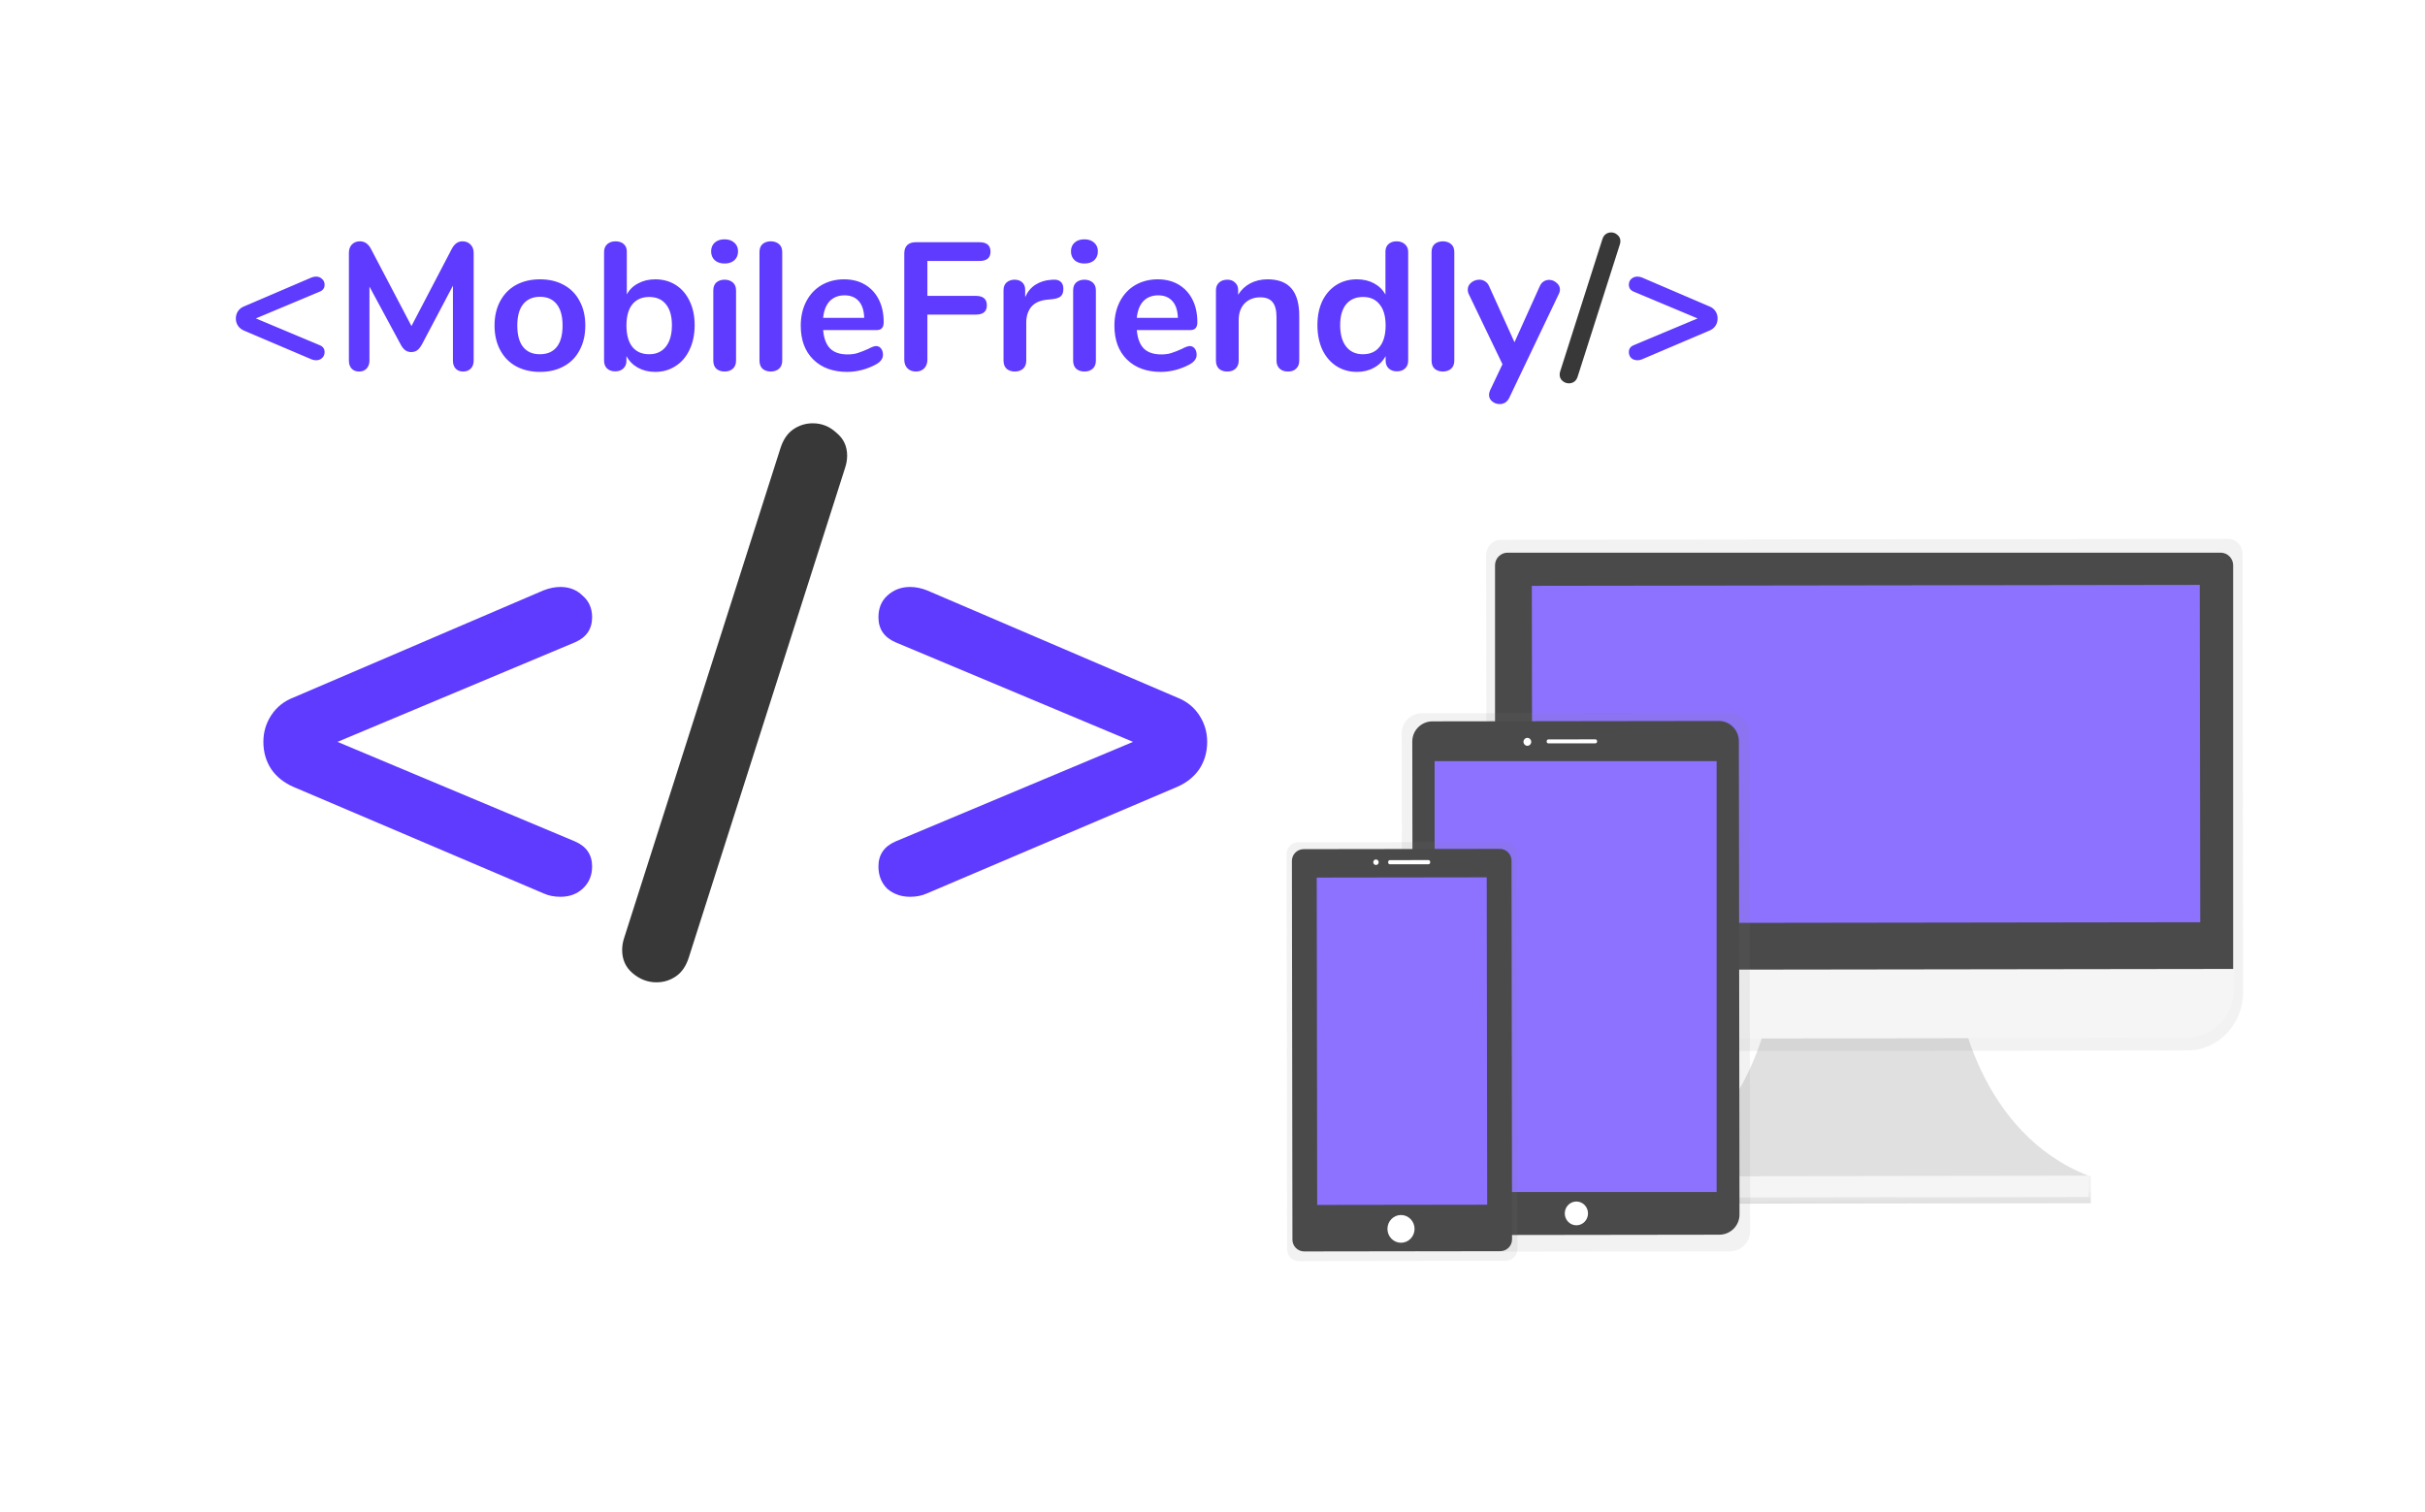 <svg width="1440" height="898" viewBox="0 0 1440 898" fill="none" xmlns="http://www.w3.org/2000/svg">
<rect width="1440" height="898" fill="white"/>
<rect width="1440" height="898" fill="white"/>
<rect width="1440" height="898" fill="white"/>
<path d="M341.6 499.8C348.267 502.733 351.6 507.667 351.6 514.6C351.6 519.933 349.733 524.333 346 527.8C342.533 531 338.133 532.6 332.8 532.6C329.067 532.6 325.733 531.933 322.8 530.6L174.4 467.4C168.8 465 164.4 461.533 161.2 457C158 452.2 156.4 446.733 156.4 440.6C156.4 434.733 158 429.4 161.2 424.6C164.4 419.8 168.8 416.333 174.4 414.2L322.8 350.6C326.267 349.267 329.6 348.6 332.8 348.6C338.133 348.6 342.533 350.333 346 353.8C349.733 357 351.6 361.267 351.6 366.6C351.6 373.533 348.267 378.467 341.6 381.4L200.4 440.6L341.6 499.8ZM698.834 414.2C704.434 416.333 708.834 419.8 712.034 424.6C715.234 429.4 716.834 434.733 716.834 440.6C716.834 446.733 715.234 452.2 712.034 457C708.834 461.533 704.434 465 698.834 467.4L550.434 530.6C547.501 531.933 544.168 532.6 540.434 532.6C535.101 532.6 530.568 531 526.834 527.8C523.368 524.333 521.634 519.933 521.634 514.6C521.634 507.667 524.968 502.733 531.634 499.8L672.834 440.6L531.634 381.4C524.968 378.467 521.634 373.533 521.634 366.6C521.634 361.267 523.368 357 526.834 353.8C530.568 350.333 535.101 348.6 540.434 348.6C543.634 348.6 546.968 349.267 550.434 350.6L698.834 414.2Z" fill="#5F3AFF"/>
<path d="M409.044 568.6C407.444 573.667 404.91 577.4 401.444 579.8C397.977 582.2 394.11 583.4 389.844 583.4C384.51 583.4 379.71 581.533 375.444 577.8C371.444 574.333 369.444 569.8 369.444 564.2C369.444 561.8 369.844 559.4 370.644 557L463.444 266.2C465.044 261.133 467.577 257.4 471.044 255C474.51 252.6 478.377 251.4 482.644 251.4C487.977 251.4 492.644 253.267 496.644 257C500.91 260.467 503.044 265 503.044 270.6C503.044 273 502.644 275.4 501.844 277.8L409.044 568.6Z" fill="#383838"/>
<g clip-path="url(#clip0)">
<path d="M1163.55 596.127C1163.55 596.127 1174.76 672.867 1240.34 698.365L1107.57 698.547L974.795 698.728C1040.31 673.055 1051.32 596.26 1051.32 596.26L1163.55 596.127Z" fill="#E0E0E0"/>
<path d="M1241.52 698.355L973.474 698.729L973.497 714.942L1241.54 714.568L1241.52 698.355Z" fill="url(#paint0_linear)"/>
<path d="M1240.35 698.356L974.806 698.727L974.824 711.232L1240.36 710.861L1240.35 698.356Z" fill="#F5F5F5"/>
<path d="M1322.99 320L891.151 320.593C886.373 320.593 882.501 324.656 882.508 329.654L882.843 581.426V589.791C882.843 608.918 897.722 624.407 916.012 624.379L1298.92 623.849C1317.22 623.849 1332.03 608.298 1332 589.171V580.806L1331.67 329.034C1331.66 324.036 1327.77 319.993 1322.99 320Z" fill="url(#paint1_linear)"/>
<path d="M895.273 328.225H1318.58C1320.57 328.225 1322.48 329.015 1323.88 330.42C1325.29 331.825 1326.08 333.731 1326.08 335.719V576.4H887.768V335.719C887.768 333.731 888.558 331.825 889.964 330.42C891.37 329.015 893.278 328.225 895.266 328.225H895.273Z" fill="#4A4A4A"/>
<path d="M1297.91 616.412L917.044 616.935C913.272 616.945 909.534 616.212 906.046 614.777C902.557 613.343 899.385 611.235 896.712 608.575C894.039 605.915 891.917 602.754 890.467 599.274C889.017 595.794 888.268 592.062 888.263 588.292V576.045L1326.57 575.438V587.693C1326.58 595.299 1323.57 602.598 1318.19 607.983C1312.82 613.369 1305.52 616.401 1297.91 616.412Z" fill="#F5F5F5"/>
<path d="M1306.26 347.377L909.618 347.93L909.898 548.273L1306.54 547.719L1306.26 347.377Z" fill="#8C72FF"/>
<path d="M1026.83 423.335L844.307 423.59C837.692 423.599 832.337 428.965 832.346 435.575L832.76 731.478C832.769 738.088 838.139 743.439 844.754 743.43L1027.28 743.175C1033.89 743.166 1039.25 737.8 1039.24 731.19L1038.82 435.287C1038.81 428.677 1033.44 423.326 1026.83 423.335Z" fill="url(#paint2_linear)"/>
<path d="M1025.13 447.77L846.817 448.019L847.192 716.276L1025.5 716.027L1025.13 447.77Z" fill="url(#paint3_linear)"/>
<path d="M1020.56 428.182L850.598 428.419C843.984 428.428 838.629 433.794 838.638 440.404L839.031 721.578C839.04 728.188 844.41 733.539 851.025 733.53L1020.98 733.292C1027.6 733.283 1032.95 727.917 1032.94 721.307L1032.55 440.134C1032.54 433.523 1027.17 428.172 1020.56 428.182Z" fill="#4A4A4A"/>
<path d="M1019.36 452.038H851.906V707.943H1019.36V452.038Z" fill="#8C72FF"/>
<path d="M936.08 727.712C939.891 727.712 942.979 724.55 942.979 720.651C942.979 716.751 939.891 713.589 936.08 713.589C932.27 713.589 929.182 716.751 929.182 720.651C929.182 724.55 932.27 727.712 936.08 727.712Z" fill="white"/>
<path d="M906.967 442.937C908.239 442.935 909.268 441.879 909.266 440.578C909.264 439.276 908.232 438.223 906.961 438.225C905.69 438.227 904.66 439.283 904.662 440.584C904.664 441.885 905.696 442.939 906.967 442.937Z" fill="white"/>
<path d="M947.365 439.109L919.456 439.148C918.905 439.149 918.459 439.596 918.459 440.146L918.46 440.509C918.461 441.059 918.908 441.505 919.459 441.504L947.368 441.465C947.919 441.465 948.365 441.018 948.364 440.467L948.364 440.105C948.363 439.554 947.916 439.109 947.365 439.109Z" fill="white"/>
<path d="M893.703 500.051L770.961 500.223C767.109 500.228 763.99 503.353 763.995 507.203L764.323 742.036C764.329 745.886 767.456 749.002 771.309 748.997L894.051 748.826C897.903 748.82 901.022 745.695 901.017 741.845L900.689 507.012C900.683 503.163 897.556 500.046 893.703 500.051Z" fill="url(#paint4_linear)"/>
<path d="M890.57 504.154L774.12 504.317C770.267 504.322 767.149 507.448 767.154 511.297L767.468 736.267C767.474 740.117 770.601 743.233 774.454 743.228L890.904 743.065C894.756 743.06 897.875 739.935 897.87 736.085L897.555 511.115C897.55 507.266 894.422 504.149 890.57 504.154Z" fill="#4A4A4A"/>
<path d="M882.844 521.055L781.886 521.196L782.158 715.62L883.115 715.48L882.844 521.055Z" fill="#8C72FF"/>
<path d="M831.935 738.077C836.381 738.077 839.985 734.388 839.985 729.838C839.985 725.287 836.381 721.598 831.935 721.598C827.489 721.598 823.885 725.287 823.885 729.838C823.885 734.388 827.489 738.077 831.935 738.077Z" fill="white"/>
<path d="M817.068 513.73C817.958 513.729 818.678 512.992 818.677 512.083C818.675 511.175 817.953 510.439 817.063 510.44C816.173 510.442 815.453 511.179 815.454 512.088C815.455 512.996 816.178 513.732 817.068 513.73Z" fill="white"/>
<path d="M848.209 510.801L825.351 510.833C824.773 510.834 824.305 511.303 824.306 511.88L824.306 512.263C824.307 512.841 824.776 513.308 825.354 513.308L848.213 513.276C848.791 513.275 849.259 512.806 849.258 512.229L849.257 511.845C849.256 511.268 848.787 510.8 848.209 510.801Z" fill="white"/>
</g>
<path d="M190.052 205.096C191.852 205.888 192.752 207.22 192.752 209.092C192.752 210.532 192.248 211.72 191.24 212.656C190.304 213.52 189.116 213.952 187.676 213.952C186.668 213.952 185.768 213.772 184.976 213.412L144.908 196.348C143.396 195.7 142.208 194.764 141.344 193.54C140.48 192.244 140.048 190.768 140.048 189.112C140.048 187.528 140.48 186.088 141.344 184.792C142.208 183.496 143.396 182.56 144.908 181.984L184.976 164.812C185.912 164.452 186.812 164.272 187.676 164.272C189.116 164.272 190.304 164.74 191.24 165.676C192.248 166.54 192.752 167.692 192.752 169.132C192.752 171.004 191.852 172.336 190.052 173.128L151.928 189.112L190.052 205.096ZM274.574 143.32C276.59 143.32 278.21 143.968 279.434 145.264C280.658 146.488 281.27 148.144 281.27 150.232V214.168C281.27 216.184 280.694 217.768 279.542 218.92C278.39 220.072 276.878 220.648 275.006 220.648C273.134 220.648 271.658 220.072 270.578 218.92C269.498 217.768 268.958 216.184 268.958 214.168V169.672L250.598 204.448C249.734 206.032 248.798 207.22 247.79 208.012C246.782 208.732 245.594 209.092 244.226 209.092C242.858 209.092 241.67 208.732 240.662 208.012C239.654 207.292 238.718 206.104 237.854 204.448L219.386 170.212V214.168C219.386 216.112 218.81 217.696 217.658 218.92C216.578 220.072 215.102 220.648 213.23 220.648C211.358 220.648 209.882 220.072 208.802 218.92C207.722 217.768 207.182 216.184 207.182 214.168V150.232C207.182 148.144 207.758 146.488 208.91 145.264C210.134 143.968 211.754 143.32 213.77 143.32C216.578 143.32 218.774 144.868 220.358 147.964L244.334 193.648L268.202 147.964C269.786 144.868 271.91 143.32 274.574 143.32ZM320.67 220.864C315.27 220.864 310.518 219.748 306.414 217.516C302.382 215.284 299.25 212.08 297.018 207.904C294.786 203.728 293.67 198.868 293.67 193.324C293.67 187.78 294.786 182.956 297.018 178.852C299.25 174.676 302.382 171.472 306.414 169.24C310.518 167.008 315.27 165.892 320.67 165.892C326.07 165.892 330.786 167.008 334.818 169.24C338.922 171.472 342.054 174.676 344.214 178.852C346.446 182.956 347.562 187.78 347.562 193.324C347.562 198.868 346.446 203.728 344.214 207.904C342.054 212.08 338.922 215.284 334.818 217.516C330.786 219.748 326.07 220.864 320.67 220.864ZM320.562 210.388C324.954 210.388 328.302 208.948 330.606 206.068C332.91 203.188 334.062 198.94 334.062 193.324C334.062 187.78 332.91 183.568 330.606 180.688C328.302 177.736 324.99 176.26 320.67 176.26C316.35 176.26 313.002 177.736 310.626 180.688C308.322 183.568 307.17 187.78 307.17 193.324C307.17 198.94 308.322 203.188 310.626 206.068C312.93 208.948 316.242 210.388 320.562 210.388ZM389.056 165.892C393.664 165.892 397.732 167.008 401.26 169.24C404.788 171.472 407.524 174.64 409.468 178.744C411.484 182.848 412.492 187.636 412.492 193.108C412.492 198.58 411.484 203.44 409.468 207.688C407.524 211.864 404.752 215.104 401.152 217.408C397.624 219.712 393.592 220.864 389.056 220.864C385.24 220.864 381.82 220.036 378.796 218.38C375.844 216.724 373.576 214.42 371.992 211.468V214.168C371.992 216.112 371.38 217.66 370.156 218.812C368.932 219.964 367.312 220.54 365.296 220.54C363.28 220.54 361.66 219.964 360.436 218.812C359.284 217.66 358.708 216.112 358.708 214.168V149.584C358.708 147.712 359.32 146.2 360.544 145.048C361.84 143.896 363.496 143.32 365.512 143.32C367.528 143.32 369.148 143.86 370.372 144.94C371.596 146.02 372.208 147.496 372.208 149.368V174.856C373.792 171.976 376.06 169.78 379.012 168.268C381.964 166.684 385.312 165.892 389.056 165.892ZM385.492 210.388C389.74 210.388 393.052 208.876 395.428 205.852C397.804 202.828 398.992 198.58 398.992 193.108C398.992 187.708 397.804 183.568 395.428 180.688C393.124 177.808 389.812 176.368 385.492 176.368C381.172 176.368 377.824 177.844 375.448 180.796C373.144 183.676 371.992 187.852 371.992 193.324C371.992 198.796 373.144 203.008 375.448 205.96C377.824 208.912 381.172 210.388 385.492 210.388ZM430.267 220.648C428.323 220.648 426.703 220.108 425.407 219.028C424.183 217.876 423.571 216.256 423.571 214.168V172.48C423.571 170.392 424.183 168.808 425.407 167.728C426.703 166.648 428.323 166.108 430.267 166.108C432.211 166.108 433.831 166.648 435.127 167.728C436.423 168.808 437.071 170.392 437.071 172.48V214.168C437.071 216.256 436.423 217.876 435.127 219.028C433.831 220.108 432.211 220.648 430.267 220.648ZM430.267 156.496C427.819 156.496 425.875 155.848 424.435 154.552C422.995 153.184 422.275 151.42 422.275 149.26C422.275 147.1 422.995 145.372 424.435 144.076C425.875 142.78 427.819 142.132 430.267 142.132C432.643 142.132 434.551 142.78 435.991 144.076C437.503 145.372 438.259 147.1 438.259 149.26C438.259 151.42 437.539 153.184 436.099 154.552C434.659 155.848 432.715 156.496 430.267 156.496ZM457.689 220.648C455.745 220.648 454.125 220.108 452.829 219.028C451.605 217.876 450.993 216.256 450.993 214.168V149.692C450.993 147.604 451.605 146.02 452.829 144.94C454.125 143.86 455.745 143.32 457.689 143.32C459.633 143.32 461.253 143.86 462.549 144.94C463.845 146.02 464.493 147.604 464.493 149.692V214.168C464.493 216.256 463.845 217.876 462.549 219.028C461.253 220.108 459.633 220.648 457.689 220.648ZM520.211 205.528C521.435 205.528 522.407 205.996 523.127 206.932C523.919 207.868 524.315 209.128 524.315 210.712C524.315 212.944 522.983 214.816 520.319 216.328C517.871 217.696 515.099 218.812 512.003 219.676C508.907 220.468 505.955 220.864 503.147 220.864C494.651 220.864 487.919 218.416 482.951 213.52C477.983 208.624 475.499 201.928 475.499 193.432C475.499 188.032 476.579 183.244 478.739 179.068C480.899 174.892 483.923 171.652 487.811 169.348C491.771 167.044 496.235 165.892 501.203 165.892C505.955 165.892 510.095 166.936 513.623 169.024C517.151 171.112 519.887 174.064 521.831 177.88C523.775 181.696 524.747 186.196 524.747 191.38C524.747 194.476 523.379 196.024 520.643 196.024H488.783C489.215 200.992 490.619 204.664 492.995 207.04C495.371 209.344 498.827 210.496 503.363 210.496C505.667 210.496 507.683 210.208 509.411 209.632C511.211 209.056 513.227 208.264 515.459 207.256C517.619 206.104 519.203 205.528 520.211 205.528ZM501.527 175.396C497.855 175.396 494.903 176.548 492.671 178.852C490.511 181.156 489.215 184.468 488.783 188.788H513.191C513.047 184.396 511.967 181.084 509.951 178.852C507.935 176.548 505.127 175.396 501.527 175.396ZM543.89 220.648C541.802 220.648 540.11 220 538.814 218.704C537.59 217.408 536.978 215.716 536.978 213.628V150.448C536.978 148.36 537.554 146.74 538.706 145.588C539.93 144.436 541.586 143.86 543.674 143.86H581.582C585.974 143.86 588.17 145.732 588.17 149.476C588.17 153.148 585.974 154.984 581.582 154.984H550.694V175.72H579.422C583.814 175.72 586.01 177.592 586.01 181.336C586.01 185.008 583.814 186.844 579.422 186.844H550.694V213.628C550.694 215.716 550.082 217.408 548.858 218.704C547.634 220 545.978 220.648 543.89 220.648ZM625.391 166.108C627.263 165.964 628.739 166.36 629.819 167.296C630.899 168.232 631.439 169.636 631.439 171.508C631.439 173.452 630.971 174.892 630.035 175.828C629.099 176.764 627.407 177.376 624.959 177.664L621.719 177.988C617.471 178.42 614.339 179.86 612.323 182.308C610.379 184.756 609.407 187.816 609.407 191.488V214.168C609.407 216.256 608.759 217.876 607.463 219.028C606.167 220.108 604.547 220.648 602.603 220.648C600.659 220.648 599.039 220.108 597.743 219.028C596.519 217.876 595.907 216.256 595.907 214.168V172.372C595.907 170.356 596.519 168.808 597.743 167.728C599.039 166.648 600.623 166.108 602.495 166.108C604.367 166.108 605.879 166.648 607.031 167.728C608.183 168.736 608.759 170.212 608.759 172.156V176.476C610.127 173.308 612.143 170.86 614.807 169.132C617.543 167.404 620.567 166.432 623.879 166.216L625.391 166.108ZM643.946 220.648C642.002 220.648 640.382 220.108 639.086 219.028C637.862 217.876 637.25 216.256 637.25 214.168V172.48C637.25 170.392 637.862 168.808 639.086 167.728C640.382 166.648 642.002 166.108 643.946 166.108C645.89 166.108 647.51 166.648 648.806 167.728C650.102 168.808 650.75 170.392 650.75 172.48V214.168C650.75 216.256 650.102 217.876 648.806 219.028C647.51 220.108 645.89 220.648 643.946 220.648ZM643.946 156.496C641.498 156.496 639.554 155.848 638.114 154.552C636.674 153.184 635.954 151.42 635.954 149.26C635.954 147.1 636.674 145.372 638.114 144.076C639.554 142.78 641.498 142.132 643.946 142.132C646.322 142.132 648.23 142.78 649.67 144.076C651.182 145.372 651.938 147.1 651.938 149.26C651.938 151.42 651.218 153.184 649.778 154.552C648.338 155.848 646.394 156.496 643.946 156.496ZM706.468 205.528C707.692 205.528 708.664 205.996 709.384 206.932C710.176 207.868 710.572 209.128 710.572 210.712C710.572 212.944 709.24 214.816 706.576 216.328C704.128 217.696 701.356 218.812 698.26 219.676C695.164 220.468 692.212 220.864 689.404 220.864C680.908 220.864 674.176 218.416 669.208 213.52C664.24 208.624 661.756 201.928 661.756 193.432C661.756 188.032 662.836 183.244 664.996 179.068C667.156 174.892 670.18 171.652 674.068 169.348C678.028 167.044 682.492 165.892 687.46 165.892C692.212 165.892 696.352 166.936 699.88 169.024C703.408 171.112 706.144 174.064 708.088 177.88C710.032 181.696 711.004 186.196 711.004 191.38C711.004 194.476 709.636 196.024 706.9 196.024H675.04C675.472 200.992 676.876 204.664 679.252 207.04C681.628 209.344 685.084 210.496 689.62 210.496C691.924 210.496 693.94 210.208 695.668 209.632C697.468 209.056 699.484 208.264 701.716 207.256C703.876 206.104 705.46 205.528 706.468 205.528ZM687.784 175.396C684.112 175.396 681.16 176.548 678.928 178.852C676.768 181.156 675.472 184.468 675.04 188.788H699.448C699.304 184.396 698.224 181.084 696.208 178.852C694.192 176.548 691.384 175.396 687.784 175.396ZM752.719 165.892C759.055 165.892 763.771 167.692 766.867 171.292C769.963 174.892 771.511 180.328 771.511 187.6V214.168C771.511 216.184 770.899 217.768 769.675 218.92C768.523 220.072 766.903 220.648 764.815 220.648C762.727 220.648 761.071 220.072 759.847 218.92C758.623 217.768 758.011 216.184 758.011 214.168V188.356C758.011 184.252 757.219 181.264 755.635 179.392C754.123 177.52 751.711 176.584 748.399 176.584C744.511 176.584 741.379 177.808 739.003 180.256C736.699 182.704 735.547 185.98 735.547 190.084V214.168C735.547 216.184 734.935 217.768 733.711 218.92C732.487 220.072 730.831 220.648 728.743 220.648C726.655 220.648 724.999 220.072 723.775 218.92C722.623 217.768 722.047 216.184 722.047 214.168V172.372C722.047 170.5 722.659 168.988 723.883 167.836C725.107 166.684 726.763 166.108 728.851 166.108C730.723 166.108 732.235 166.684 733.387 167.836C734.611 168.916 735.223 170.356 735.223 172.156V175.072C737.023 172.12 739.435 169.852 742.459 168.268C745.483 166.684 748.903 165.892 752.719 165.892ZM829.287 143.32C831.303 143.32 832.959 143.896 834.255 145.048C835.551 146.2 836.199 147.712 836.199 149.584V214.168C836.199 216.112 835.587 217.66 834.363 218.812C833.139 219.964 831.519 220.54 829.503 220.54C827.487 220.54 825.867 219.964 824.643 218.812C823.419 217.66 822.807 216.112 822.807 214.168V211.468C821.223 214.42 818.919 216.724 815.895 218.38C812.943 220.036 809.559 220.864 805.743 220.864C801.207 220.864 797.139 219.712 793.539 217.408C790.011 215.104 787.239 211.864 785.223 207.688C783.279 203.44 782.307 198.58 782.307 193.108C782.307 187.636 783.279 182.848 785.223 178.744C787.239 174.64 790.011 171.472 793.539 169.24C797.067 167.008 801.135 165.892 805.743 165.892C809.559 165.892 812.943 166.684 815.895 168.268C818.847 169.852 821.115 172.084 822.699 174.964V149.368C822.699 147.568 823.275 146.128 824.427 145.048C825.651 143.896 827.271 143.32 829.287 143.32ZM809.307 210.388C813.627 210.388 816.939 208.912 819.243 205.96C821.619 203.008 822.807 198.796 822.807 193.324C822.807 187.852 821.619 183.676 819.243 180.796C816.939 177.844 813.663 176.368 809.415 176.368C805.095 176.368 801.747 177.808 799.371 180.688C796.995 183.568 795.807 187.708 795.807 193.108C795.807 198.58 796.995 202.828 799.371 205.852C801.747 208.876 805.059 210.388 809.307 210.388ZM856.782 220.648C854.838 220.648 853.218 220.108 851.922 219.028C850.698 217.876 850.086 216.256 850.086 214.168V149.692C850.086 147.604 850.698 146.02 851.922 144.94C853.218 143.86 854.838 143.32 856.782 143.32C858.726 143.32 860.346 143.86 861.642 144.94C862.938 146.02 863.586 147.604 863.586 149.692V214.168C863.586 216.256 862.938 217.876 861.642 219.028C860.346 220.108 858.726 220.648 856.782 220.648ZM914.336 169.996C914.912 168.7 915.668 167.764 916.604 167.188C917.612 166.54 918.692 166.216 919.844 166.216C921.5 166.216 922.976 166.792 924.272 167.944C925.64 169.024 926.324 170.392 926.324 172.048C926.324 172.84 926.108 173.668 925.676 174.532L896.192 236.308C894.968 238.756 893.06 239.98 890.468 239.98C888.812 239.98 887.336 239.44 886.04 238.36C884.816 237.352 884.204 236.056 884.204 234.472C884.204 233.68 884.42 232.78 884.852 231.772L892.196 216.328L872.108 174.532C871.748 173.812 871.568 172.984 871.568 172.048C871.568 170.392 872.252 168.988 873.62 167.836C875.06 166.684 876.68 166.108 878.48 166.108C879.704 166.108 880.82 166.432 881.828 167.08C882.836 167.656 883.628 168.592 884.204 169.888L899.324 203.26L914.336 169.996ZM1015.08 181.984C1016.6 182.56 1017.78 183.496 1018.65 184.792C1019.51 186.088 1019.94 187.528 1019.94 189.112C1019.94 190.768 1019.51 192.244 1018.65 193.54C1017.78 194.764 1016.6 195.7 1015.08 196.348L975.015 213.412C974.223 213.772 973.323 213.952 972.315 213.952C970.875 213.952 969.651 213.52 968.643 212.656C967.707 211.72 967.239 210.532 967.239 209.092C967.239 207.22 968.139 205.888 969.939 205.096L1008.06 189.112L969.939 173.128C968.139 172.336 967.239 171.004 967.239 169.132C967.239 167.692 967.707 166.54 968.643 165.676C969.651 164.74 970.875 164.272 972.315 164.272C973.179 164.272 974.079 164.452 975.015 164.812L1015.08 181.984Z" fill="#5F3AFF"/>
<path d="M936.84 223.672C936.408 225.04 935.724 226.048 934.788 226.696C933.852 227.344 932.808 227.668 931.656 227.668C930.216 227.668 928.92 227.164 927.768 226.156C926.688 225.22 926.148 223.996 926.148 222.484C926.148 221.836 926.256 221.188 926.472 220.54L951.528 142.024C951.96 140.656 952.644 139.648 953.58 139C954.516 138.352 955.56 138.028 956.712 138.028C958.152 138.028 959.412 138.532 960.492 139.54C961.644 140.476 962.22 141.7 962.22 143.212C962.22 143.86 962.112 144.508 961.896 145.156L936.84 223.672Z" fill="#383838"/>
<defs>
<linearGradient id="paint0_linear" x1="1107.54" y1="714.741" x2="1107.52" y2="698.521" gradientUnits="userSpaceOnUse">
<stop stop-color="#808080" stop-opacity="0.25"/>
<stop offset="0.54" stop-color="#808080" stop-opacity="0.12"/>
<stop offset="1" stop-color="#808080" stop-opacity="0.1"/>
</linearGradient>
<linearGradient id="paint1_linear" x1="308825" y1="183459" x2="308825" y2="50265.6" gradientUnits="userSpaceOnUse">
<stop stop-color="#808080" stop-opacity="0.25"/>
<stop offset="0.54" stop-color="#808080" stop-opacity="0.12"/>
<stop offset="1" stop-color="#808080" stop-opacity="0.1"/>
</linearGradient>
<linearGradient id="paint2_linear" x1="91825.5" y1="244739" x2="91619.8" y2="97312.8" gradientUnits="userSpaceOnUse">
<stop stop-color="#808080" stop-opacity="0.25"/>
<stop offset="0.54" stop-color="#808080" stop-opacity="0.12"/>
<stop offset="1" stop-color="#808080" stop-opacity="0.1"/>
</linearGradient>
<linearGradient id="paint3_linear" x1="936.357" y1="718.437" x2="935.981" y2="448.945" gradientUnits="userSpaceOnUse">
<stop stop-opacity="0.09"/>
<stop offset="0.55" stop-opacity="0.07"/>
<stop offset="1" stop-opacity="0.02"/>
</linearGradient>
<linearGradient id="paint4_linear" x1="40795.2" y1="192566" x2="40671" y2="103495" gradientUnits="userSpaceOnUse">
<stop stop-color="#808080" stop-opacity="0.25"/>
<stop offset="0.54" stop-color="#808080" stop-opacity="0.12"/>
<stop offset="1" stop-color="#808080" stop-opacity="0.1"/>
</linearGradient>
<clipPath id="clip0">
<rect width="568" height="429" fill="white" transform="translate(764 320)"/>
</clipPath>
</defs>
</svg>
